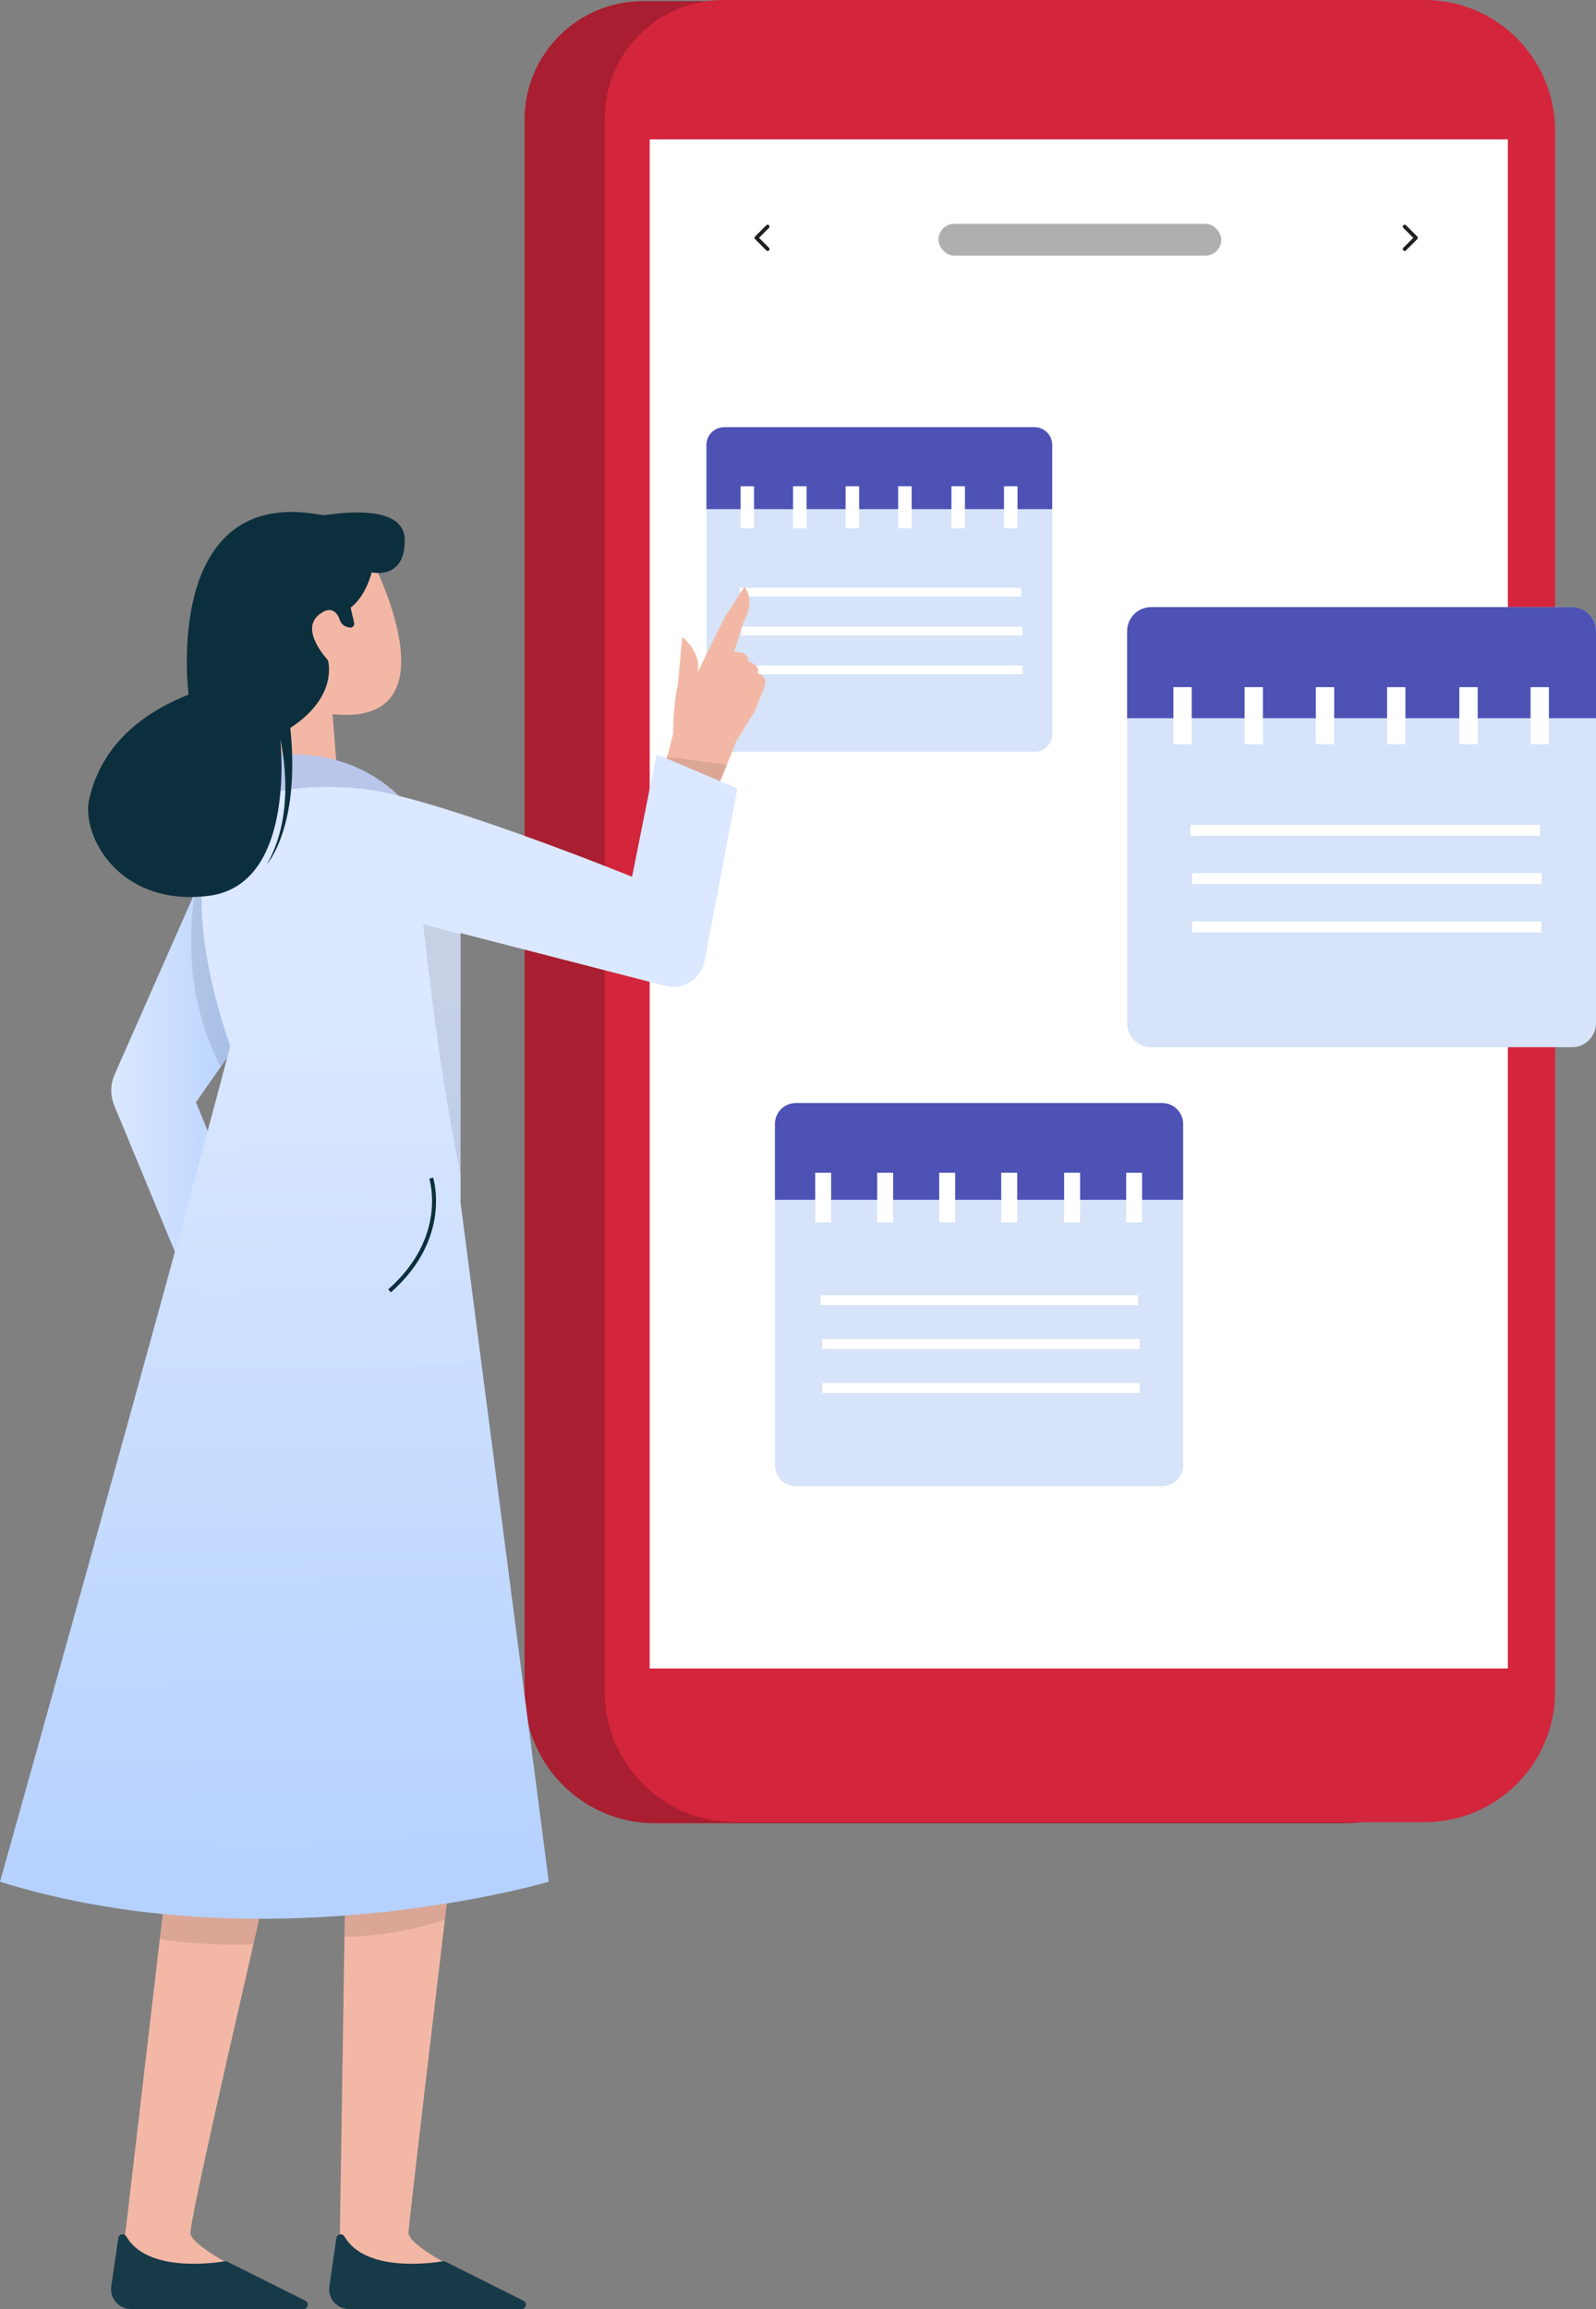<?xml version="1.0" encoding="UTF-8"?><svg id="Ebene_2" xmlns="http://www.w3.org/2000/svg" xmlns:xlink="http://www.w3.org/1999/xlink" viewBox="0 0 778.62 1126.21"><rect x="0" y="0" width="778.62" height="1126.21" fill="#808080" stroke="none"/><defs><style>.cls-1{fill:url(#linear-gradient);}.cls-1,.cls-2,.cls-3,.cls-4,.cls-5,.cls-6,.cls-7,.cls-8,.cls-9,.cls-10,.cls-11,.cls-12,.cls-13{stroke-width:0px;}.cls-2{fill:#d3253c;}.cls-3{fill:#a91e30;}.cls-4{fill:#bac5ea;}.cls-5{fill:#0c2f3d;}.cls-6{fill:#d6e3f8;}.cls-7{fill:#fff;}.cls-8{fill:url(#linear-gradient-2);}.cls-9{fill:#173a49;}.cls-10{fill:#4e52b5;}.cls-14{fill:none;stroke:#1f2021;stroke-linecap:round;stroke-linejoin:round;stroke-width:1.83px;}.cls-11{fill:#f3b8a5;}.cls-12{fill:#afafaf;}.cls-13{opacity:.1;}</style><linearGradient id="linear-gradient" x1="54.29" y1="512.49" x2="120.72" y2="512.49" gradientUnits="userSpaceOnUse"><stop offset="0" stop-color="#dbe8ff"/><stop offset="1" stop-color="#b5d1ff"/></linearGradient><linearGradient id="linear-gradient-2" x1="177.66" y1="483.65" x2="183.52" y2="925.88" xlink:href="#linear-gradient"/></defs><g id="Layer_1"><g id="Mobile"><path class="cls-3" d="M255.92,58.35v767.26c0,35.17,28.51,63.68,63.68,63.68h336.29c35.17,0,63.68-28.51,63.68-63.68V64.22c0-35.17-28.51-63.68-63.68-63.68h-342.15c-31.93,0-57.82,25.89-57.82,57.82Z"/><path class="cls-2" d="M295,57.82v767.26c0,35.17,28.51,63.68,63.68,63.68h336.29c35.17,0,63.68-28.51,63.68-63.68V63.68c0-35.17-28.51-63.68-63.68-63.68h-342.15c-31.93,0-57.82,25.89-57.82,57.82Z"/><rect class="cls-7" x="316.95" y="68" width="418.68" height="745.81"/></g><path class="cls-14" d="M374.5,110.51l-5.49,5.49,5.49,5.49"/><path class="cls-14" d="M685.28,110.51l5.49,5.49-5.49,5.49"/><rect class="cls-12" x="457.83" y="109.16" width="137.98" height="15.52" rx="7.76" ry="7.76"/><g id="Calendar"><path class="cls-6" d="M353.3,208.37h151.39c4.77,0,8.65,3.88,8.65,8.65v141c0,4.77-3.88,8.65-8.65,8.65h-151.39c-4.77,0-8.65-3.88-8.65-8.65v-141c0-4.78,3.88-8.65,8.65-8.65Z"/><path class="cls-10" d="M513.33,217.01v31.32h-168.69v-31.32c0-4.78,3.87-8.65,8.65-8.65h151.39c4.78,0,8.65,3.87,8.65,8.65Z"/><rect class="cls-7" x="361.28" y="237.16" width="6.59" height="20.5"/><rect class="cls-7" x="386.91" y="237.16" width="6.59" height="20.5"/><rect class="cls-7" x="412.54" y="237.16" width="6.59" height="20.5"/><rect class="cls-7" x="438.17" y="237.16" width="6.59" height="20.5"/><rect class="cls-7" x="464.17" y="237.16" width="6.59" height="20.5"/><rect class="cls-7" x="489.8" y="237.16" width="6.59" height="20.5"/></g><g id="Calendar-2"><path class="cls-6" d="M577.2,548.21v166.45c0,5.64-4.57,10.21-10.21,10.21h-178.72c-5.64,0-10.21-4.57-10.21-10.21v-166.45c0-5.64,4.57-10.21,10.21-10.21h178.72c5.64,0,10.21,4.57,10.21,10.21Z"/><path class="cls-10" d="M577.2,548.21v36.97h-199.14v-36.97c0-5.64,4.57-10.21,10.21-10.21h178.72c5.64,0,10.21,4.57,10.21,10.21Z"/><rect class="cls-7" x="397.7" y="572" width="7.78" height="24.21"/><rect class="cls-7" x="427.95" y="572" width="7.78" height="24.21"/><rect class="cls-7" x="458.21" y="572" width="7.78" height="24.21"/><rect class="cls-7" x="488.47" y="572" width="7.78" height="24.21"/><rect class="cls-7" x="519.15" y="572" width="7.78" height="24.21"/><rect class="cls-7" x="549.41" y="572" width="7.78" height="24.21"/></g><path class="cls-6" d="M778.62,307.84v191.19c0,6.47-5.25,11.73-11.73,11.73h-205.28c-6.48,0-11.73-5.25-11.73-11.73v-191.19c0-6.48,5.25-11.73,11.73-11.73h205.28c6.48,0,11.73,5.25,11.73,11.73Z"/><path class="cls-10" d="M778.62,307.84v42.46h-228.74v-42.46c0-6.48,5.25-11.73,11.73-11.73h205.28c6.48,0,11.73,5.25,11.73,11.73Z"/><rect class="cls-7" x="572.44" y="335.16" width="8.94" height="27.8"/><rect class="cls-7" x="607.19" y="335.16" width="8.94" height="27.8"/><rect class="cls-7" x="641.95" y="335.16" width="8.94" height="27.8"/><rect class="cls-7" x="676.7" y="335.16" width="8.94" height="27.8"/><rect class="cls-7" x="711.95" y="335.16" width="8.94" height="27.8"/><rect class="cls-7" x="746.7" y="335.16" width="8.94" height="27.8"/><rect class="cls-7" x="580.76" y="402.3" width="170.47" height="5.35"/><rect class="cls-7" x="581.62" y="425.85" width="170.47" height="5.35"/><rect class="cls-7" x="581.62" y="449.41" width="170.47" height="5.35"/><rect class="cls-7" x="400.31" y="631.74" width="154.86" height="4.86"/><rect class="cls-7" x="401.09" y="653.14" width="154.86" height="4.86"/><rect class="cls-7" x="401.09" y="674.54" width="154.86" height="4.86"/><rect class="cls-7" x="360.93" y="286.65" width="137.17" height="4.31"/><rect class="cls-7" x="361.62" y="305.61" width="137.17" height="4.31"/><rect class="cls-7" x="361.62" y="324.56" width="137.17" height="4.31"/><path class="cls-11" d="M123.63,948.33c-15.11,65.58-29.97,131.47-30.76,140.44-.55,6.13,24.96,18.72,24.96,18.72l-58.67-1.25,18.8-160.44,16.03-136.83h62.1s-16.38,69.51-32.47,139.36Z"/><path class="cls-9" d="M57.71,1091.6l-3.43,23.54c-.85,5.84,3.68,11.07,9.58,11.07h84.19c2.24,0,2.96-3.02.95-4.03l-38.11-19.06c-.4-.2-.85-.27-1.3-.2-5.08.86-37.74,5.59-47.94-12.08-1.01-1.75-3.65-1.25-3.94.75Z"/><path class="cls-11" d="M224.23,1107.49l-58.67-1.25,2.49-161.68,2.08-135.59h62.1s-7.42,61.85-15.21,127.49c-8.25,69.29-16.92,142.8-17.76,152.31-.55,6.13,24.96,18.72,24.96,18.72Z"/><path class="cls-9" d="M164.11,1091.6l-3.43,23.54c-.85,5.84,3.68,11.07,9.58,11.07h84.19c2.24,0,2.96-3.02.95-4.03l-38.11-19.06c-.4-.2-.85-.27-1.3-.2-5.08.86-37.74,5.59-47.94-12.08-1.01-1.75-3.65-1.25-3.94.75Z"/><path class="cls-1" d="M95.61,537.59l13.15,32.27-15.53,59.76-37.46-90.34c-2.03-4.9-1.96-10.42.18-15.27l38.96-88.29,17.81-40.36,8,106.37-13.04,18.62-12.07,17.24Z"/><path class="cls-13" d="M232.23,808.97s-7.42,61.85-15.21,127.49c-11.9,3.69-30.49,8.28-48.97,8.1l2.08-135.59h62.1Z"/><path class="cls-13" d="M156.09,808.97s-16.38,69.51-32.47,139.36c-10.12.41-26.64.36-45.66-2.53l16.03-136.83h62.1Z"/><path class="cls-13" d="M120.72,501.73l-13.04,18.62c-15.34-29.52-16.29-60.07-12.78-84.63l17.81-40.36,8,106.37Z"/><path class="cls-11" d="M373.19,334.34l-4.81,12.3-9.26,15.04-4.5,11.26-4.75,11.89-25.47-12.73,1-2.98.74-2.24,2.31-9.26s-.46-10.86,2.31-24.31l2.11-22.68s9.76,7.81,7.37,17.47l13.1-26.62,9.79-15.26s5.86,5.86-.54,17.57l-4.45,14.32s6.95-1.16,6.95,4.63c0,0,5.79,1.16,4.63,5.79,0,0,4.64,1.16,3.48,5.79Z"/><polygon class="cls-13" points="354.61 372.95 349.86 384.84 324.39 372.11 325.39 369.13 354.61 372.95"/><path class="cls-11" d="M180.71,271.63s43.91,83.11-18.47,76.69l4.55,57.65-42.87,4.43-7.74-90.38s-10.08-60.21,64.52-48.39Z"/><path class="cls-4" d="M200.8,395.36s-17.93-27.49-58.57-27.49c0,0-17.57-.12-27.31,6.51,0,0-3.76,9.02,2.21,20.98h83.66Z"/><path class="cls-8" d="M359.75,384.6l-16.03,84.17c-1.68,8.79-10.43,14.34-19.08,12.1l-99.95-25.76v131.48l43.03,331.21s-137.45,40.64-267.72,0c0,0,83.66-297.75,112.35-407.71,0,0-29.88-78.88-2.39-112.34,0,0,15.54-17.93,65.73-13.15,34.71,3.31,132.67,43.03,132.67,43.03l11.96-59.76,39.44,16.73Z"/><path class="cls-5" d="M190.68,630.35l-1.29-1.47c29.01-25.53,20.13-53.66,20.04-53.94l1.85-.62c.1.29,9.42,29.61-20.6,56.02Z"/><path class="cls-5" d="M157.34,251.25c-78.69-15.27-65.34,87.53-65.34,87.53-36.69,14.52-45.68,38.38-48.56,51.42-3.66,16.55,13.79,52.08,58.1,46.77,39.55-4.74,36.36-63.85,35.22-76.49,2.52,12.07,6,38.99-6.45,60.96,0,0,16.36-18.31,11.32-66.38,23.85-15.55,18.34-33.1,18.34-33.1,0,0-13.75-14.38-4.54-21.99,6.47-5.35,9.31-.66,10.42,2.61.55,1.62,1.93,2.83,3.6,3.23l1.05.25c1.36.33,2.59-.89,2.28-2.26l-1.72-7.44c7.49-5.57,10.29-17.19,10.29-17.19,0,0,16.27,3.92,16.1-15.79-.17-19.71-38.45-11.8-40.11-12.12Z"/><path class="cls-13" d="M224.7,455.66v117.18c-5.05-23.92-11.77-62.85-18.24-122.1l18.24,4.93Z"/></g></svg>